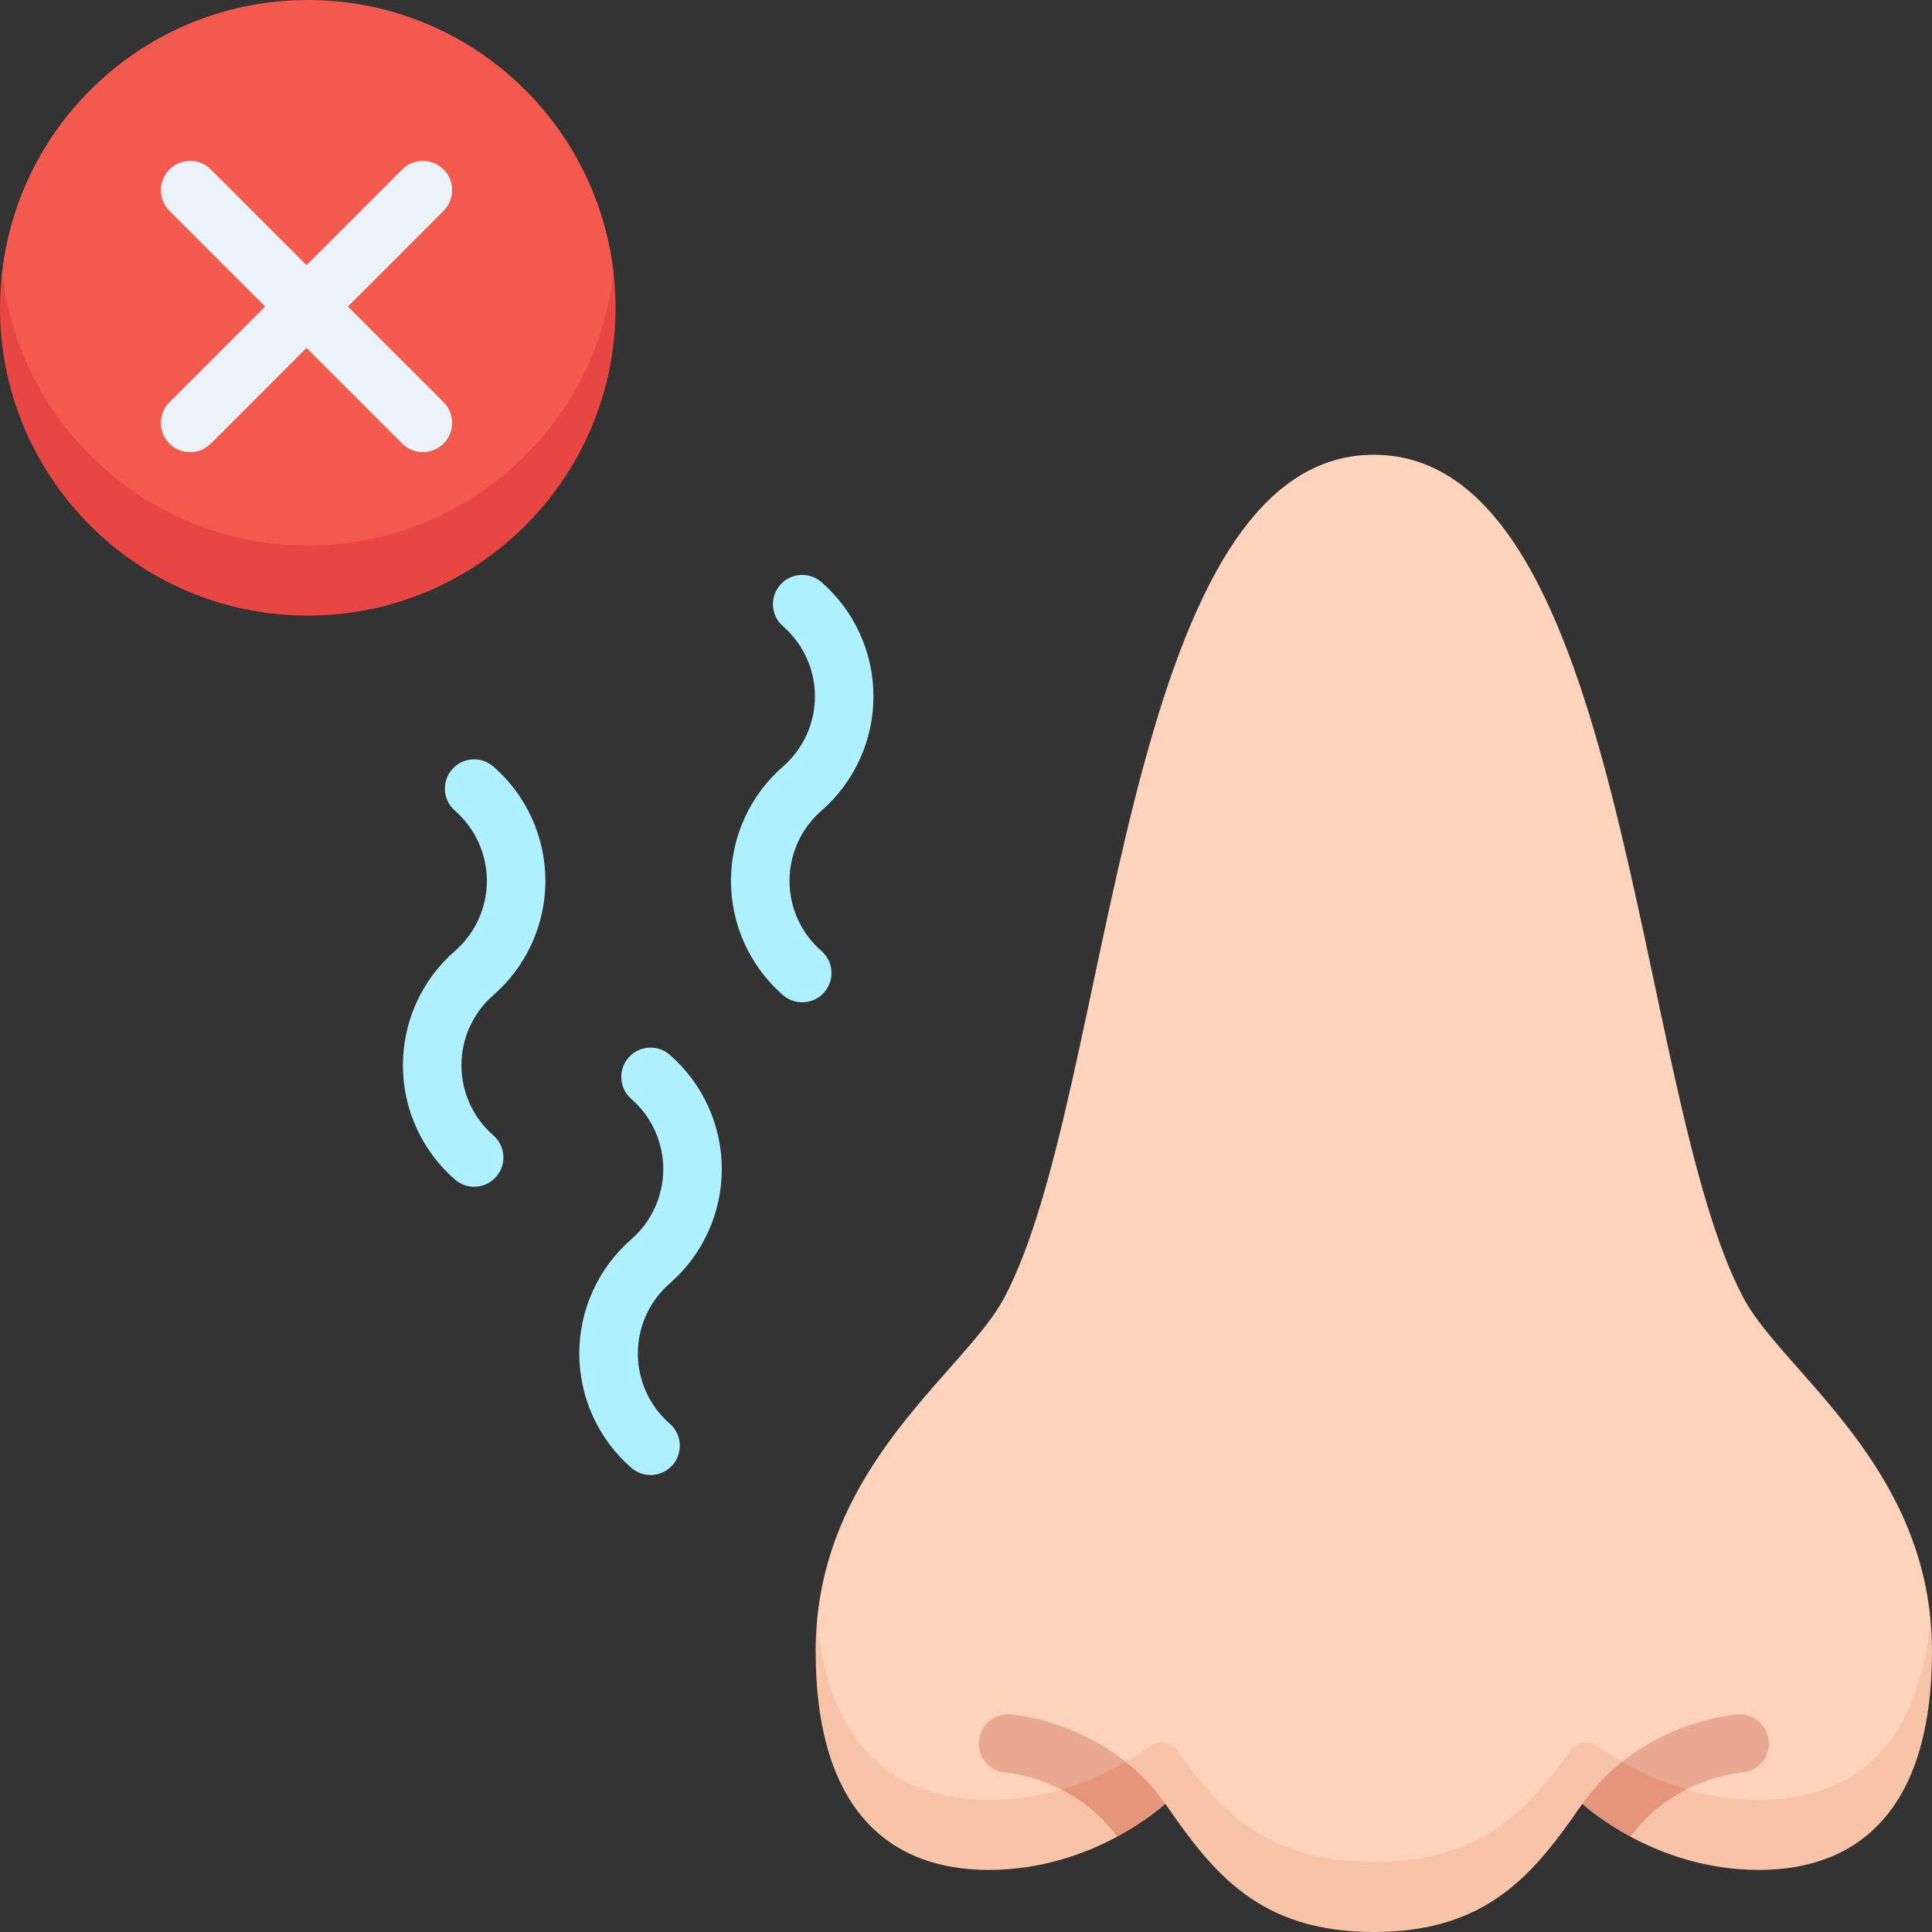 <svg id="Capa_1" enable-background="new 0 0 512 512" height="512" viewBox="0 0 512 512" width="512" xmlns="http://www.w3.org/2000/svg"><rect x="0" y="0" width="512" height="512" fill="#333333" stroke="none"/><g><g><path d="m216.571 428.99c0 45.472 21.564 57.269 45.483 57.269 20.311 0 35.73-9.172 42.697-14.238 2.318-1.686 5.559-1.116 7.224 1.217 11.622 16.277 24.251 29.472 52.101 29.472s40.48-13.195 52.101-29.472c1.665-2.333 4.906-2.902 7.224-1.217 6.967 5.066 22.386 14.238 42.697 14.238 23.918 0 45.483-19.345 45.483-57.269-4.214-43.115-39.574-66.366-49.516-84.971-29.081-54.419-30.607-223.5-97.989-223.5s-68.908 169.081-97.989 223.5c-9.942 18.605-45.302 41.857-49.516 84.971z" fill="#fdd4bb"/><path d="m466.098 476.969c-20.311 0-35.73-9.172-42.697-14.238-2.318-1.685-5.559-1.116-7.224 1.217-11.622 16.277-24.251 29.472-52.101 29.472-27.851 0-40.48-13.195-52.102-29.472-1.665-2.332-4.906-2.902-7.224-1.217-6.967 5.066-22.386 14.238-42.696 14.238-23.919 0-42.537-13.103-45.483-47.979-.269 2.756-.419 5.588-.419 8.51 0 42.47 19.803 58.05 45.902 58.05 14.029 0 25.724-4.376 33.912-8.752l3.733-7.87s9.137-.883 9.137-.884c12.601 18.267 24.871 33.956 55.24 33.956s42.639-15.689 55.24-33.956l9.439.74 3.36 7.975c8.192 4.389 19.914 8.791 33.984 8.791 26.099 0 45.902-15.58 45.902-58.05 0-2.922-.15-5.754-.419-8.51-2.947 34.877-21.565 47.979-45.484 47.979z" fill="#f7c4a8"/><path d="m.542 72.28c0 47.544 39.121 81.57 81.028 81.57 41.906 0 81.028-36.14 81.028-81.57-4.614-40.673-39.122-72.28-81.028-72.28-41.907 0-76.414 31.607-81.028 72.28z" fill="#f4594e"/><path d="m298.297 466.914c-14.203-11.353-29.858-12.524-30.692-12.578-4.267-.275-7.948 2.966-8.22 7.233s2.966 7.947 7.233 8.22c.43.032 6.989.595 14.58 4.427l13.027.967z" fill="#e8a990"/><path d="m81.57 144.559c-41.906 0-76.414-31.607-81.028-72.28-.346 3.051-.542 6.148-.542 9.291 0 45.05 36.52 81.57 81.57 81.57s81.57-36.52 81.57-81.57c0-3.143-.196-6.239-.542-9.29-4.614 40.672-39.122 72.279-81.028 72.279z" fill="#e84642"/><path d="m308.838 478.043c-3.221-4.516-6.832-8.164-10.54-11.129-4.48 2.596-10.268 5.334-17.099 7.302 4.98 2.514 10.405 6.432 14.839 12.542 8.144-4.364 12.799-8.715 12.799-8.715z" fill="#e5967a"/><path d="m429.855 466.914c14.203-11.353 29.858-12.524 30.692-12.578 4.267-.275 7.948 2.966 8.22 7.233s-2.966 7.947-7.233 8.22c-.43.032-6.988.595-14.58 4.427l-13.027.967z" fill="#e8a990"/><path d="m419.314 478.043c3.221-4.516 6.832-8.164 10.54-11.129 4.48 2.596 10.268 5.334 17.099 7.302-4.98 2.514-10.405 6.432-14.839 12.542-8.144-4.364-12.799-8.715-12.799-8.715z" fill="#e5967a"/></g><g><path d="m117.552 44.905c-3.029-3.029-7.941-3.029-10.97 0l-25.354 25.354-25.353-25.354c-3.029-3.029-7.941-3.029-10.97 0-3.03 3.029-3.03 7.941 0 10.97l25.353 25.353-25.353 25.353c-3.03 3.029-3.03 7.941 0 10.97 1.514 1.514 3.5 2.272 5.485 2.272s3.97-.758 5.485-2.272l25.353-25.353 25.353 25.353c1.514 1.514 3.5 2.272 5.485 2.272s3.97-.758 5.485-2.272c3.03-3.029 3.03-7.941 0-10.97l-25.353-25.352 25.353-25.353c3.03-3.03 3.03-7.942.001-10.971z" fill="#ebf2f8"/><g fill="#adf0ff"><path d="m177.495 340.111c8.762-7.63 13.788-18.67 13.788-30.288-.001-11.618-5.026-22.658-13.788-30.288-3.232-2.814-8.132-2.476-10.944.756-2.813 3.231-2.475 8.131.756 10.944 5.377 4.682 8.461 11.458 8.462 18.587 0 7.13-3.084 13.906-8.462 18.589-8.762 7.63-13.787 18.67-13.787 30.288s5.025 22.658 13.787 30.287c1.47 1.28 3.284 1.908 5.091 1.908 2.165 0 4.319-.901 5.853-2.663 2.814-3.23 2.476-8.13-.756-10.944-5.377-4.683-8.461-11.458-8.461-18.588s3.084-13.905 8.461-18.588z"/><path d="m130.749 263.717c8.762-7.63 13.787-18.669 13.788-30.287 0-11.618-5.025-22.658-13.788-30.288-3.23-2.813-8.13-2.475-10.944.756-2.813 3.231-2.475 8.131.756 10.944 5.377 4.682 8.462 11.457 8.462 18.588s-3.084 13.906-8.462 18.588c-8.762 7.63-13.787 18.669-13.787 30.287s5.025 22.658 13.787 30.289c1.47 1.28 3.284 1.907 5.091 1.907 2.165 0 4.319-.902 5.853-2.663 2.813-3.231 2.475-8.131-.756-10.944-5.377-4.682-8.462-11.458-8.462-18.588.001-7.131 3.085-13.906 8.462-18.589z"/><path d="m218.446 262.961c2.814-3.231 2.475-8.131-.756-10.944-5.377-4.682-8.461-11.458-8.461-18.588s3.084-13.906 8.461-18.588c8.762-7.63 13.787-18.669 13.788-30.287 0-11.618-5.025-22.658-13.788-30.288-3.23-2.813-8.13-2.475-10.944.756s-2.475 8.131.756 10.944c5.378 4.683 8.462 11.457 8.462 18.588s-3.084 13.906-8.462 18.588c-8.762 7.63-13.787 18.669-13.787 30.287s5.025 22.658 13.787 30.288c1.47 1.28 3.284 1.907 5.091 1.907 2.165 0 4.32-.902 5.853-2.663z"/></g></g></g></svg>